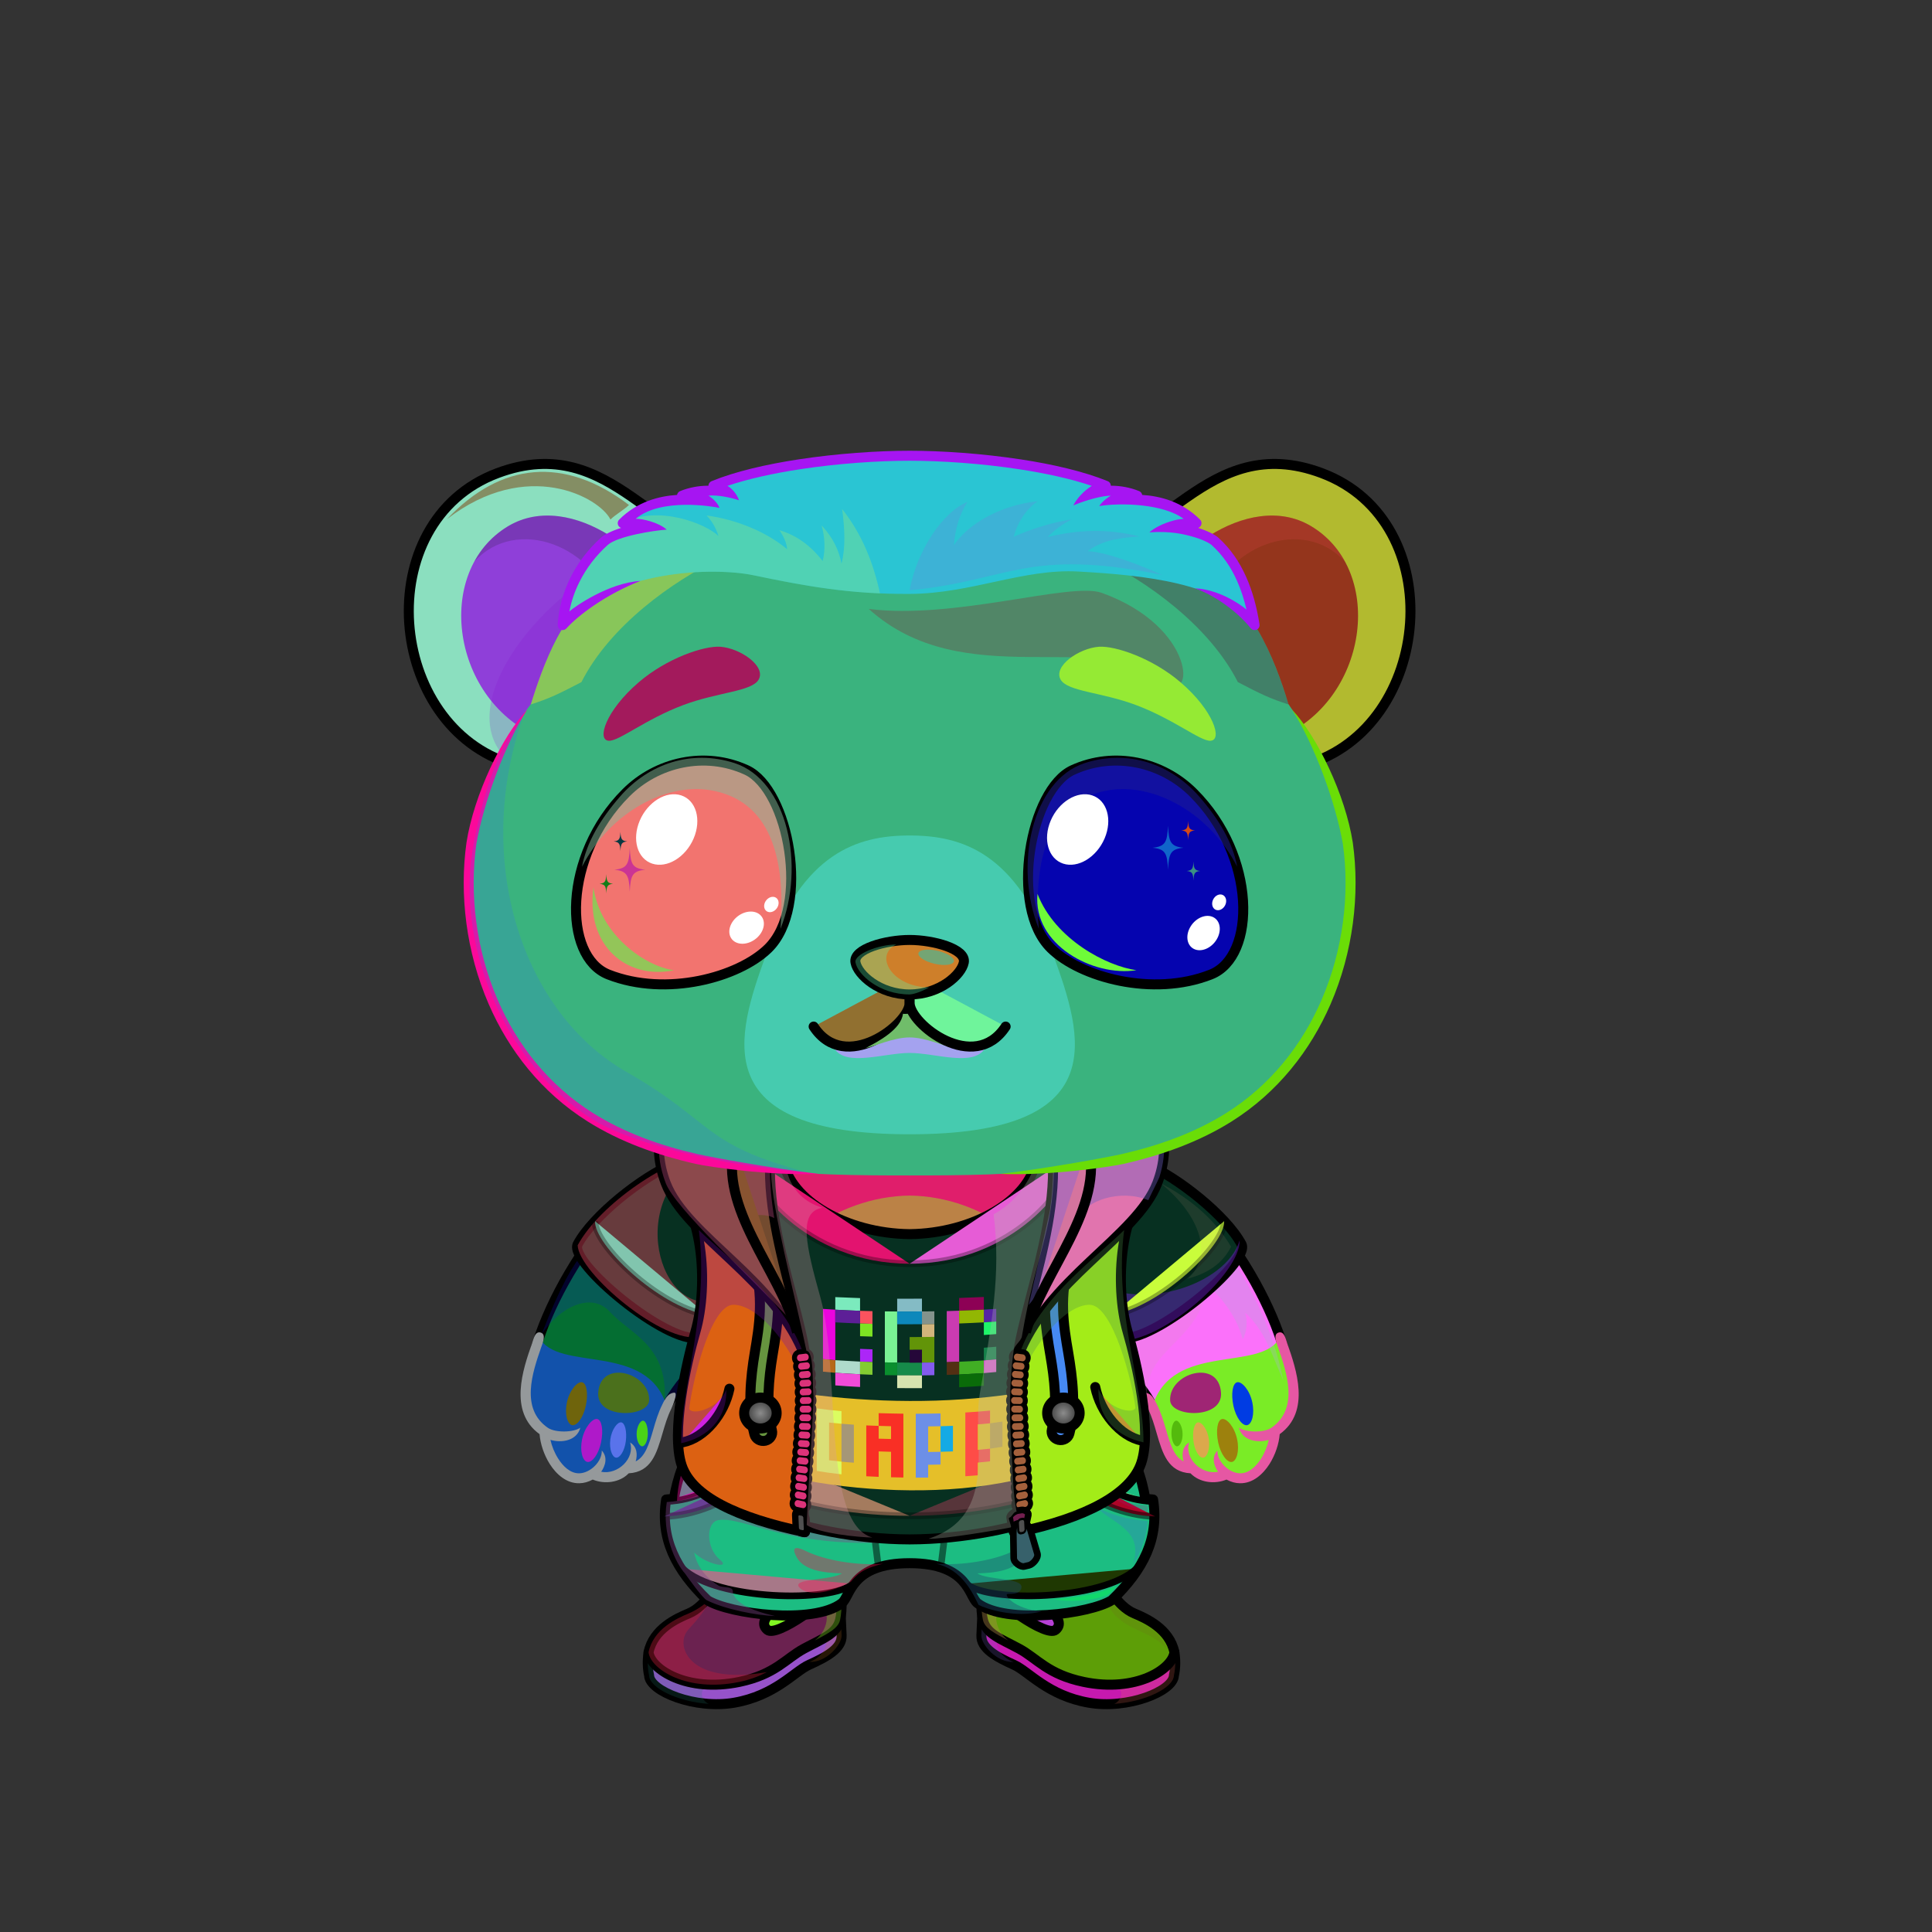 <?xml version="1.0" encoding="UTF-8"?><!DOCTYPE svg PUBLIC "-//W3C//DTD SVG 1.1//EN" "http://www.w3.org/Graphics/SVG/1.1/DTD/svg11.dtd"><!-- Creator: CorelDRAW X7 --><svg xmlns="http://www.w3.org/2000/svg" xmlns:xlink="http://www.w3.org/1999/xlink" xml:space="preserve" width="290mm" height="290mm" version="1.1" style="shape-rendering:geometricPrecision; text-rendering:geometricPrecision; image-rendering:optimizeQuality; fill-rule:evenodd; clip-rule:evenodd" viewBox="0 0 29000 29000">
 <rect x="0" y="0" width="29000" height="29000" fill="#333333" stroke="none"/>
 <defs>
  <style type="text/css">
   <![CDATA[
    .str5 {stroke:black;stroke-width:100;stroke-opacity:0.302}
    .str4 {stroke:black;stroke-width:100;stroke-opacity:0.502}
    .str2 {stroke:black;stroke-width:100;stroke-linecap:round;stroke-linejoin:round;stroke-opacity:0.502}
    .str1 {stroke:black;stroke-width:150}
    .str7 {stroke:black;stroke-width:150}
    .str3 {stroke:black;stroke-width:100;stroke-linecap:round;stroke-linejoin:round}
    .str8 {stroke:black;stroke-width:100;stroke-linecap:round;stroke-linejoin:round}
    .str9 {stroke:black;stroke-width:50;stroke-linecap:round;stroke-linejoin:round}
    .str0 {stroke:black;stroke-width:150;stroke-linecap:round;stroke-linejoin:round}
    .str6 {stroke:black;stroke-width:150;stroke-linecap:round;stroke-linejoin:round}
    .fil1 {fill:none}
    .fil9 {fill:none;fill-rule:nonzero}
    .fil26 {fill:none}
    .fil21 {fill:none}
    .fil25 {fill:black}
    .fil12 {fill:#141414}
    .fil40 {fill:#505050}
    .fil29 {fill:#966888}
    .fil5 {fill:#B58763}
    .fil3 {fill:#F0D6AF}
    .fil58 {fill:white}
    .fil28 {fill:white}
    .fil4 {fill:black;fill-rule:nonzero}
    .fil38 {fill:white;fill-opacity:0.102}
    .fil15 {fill:white;fill-opacity:0.102}
    .fil2 {fill:black;fill-opacity:0.2}
    .fil67 {fill:#FFFFCC;fill-opacity:0.2}
    .fil22 {fill:white;fill-opacity:0.2}
    .fil34 {fill:black;fill-opacity:0.302}
    .fil65 {fill:#CC3300;fill-opacity:0.302}
    .fil6 {fill:white;fill-opacity:0.302}
    .fil63 {fill:black;fill-opacity:0.302}
    .fil14 {fill:black;fill-opacity:0.4}
    .fil33 {fill:black;fill-opacity:0.4}
    .fil64 {fill:#CC3300;fill-opacity:0.502}
    .fil48 {fill:white;fill-opacity:0.502}
    .fil10 {fill:white;fill-opacity:0.502}
    .fil57 {fill:black;fill-opacity:0.502}
    .fil23 {fill:white;fill-opacity:0.502}
    .fil51 {fill:white;fill-opacity:0.502}
    .fil27 {fill:url(#id0)}
    .fil36 {fill:url(#id1)}
    .fil37 {fill:url(#id2)}
    .fil31 {fill:url(#id3)}
    .fil32 {fill:url(#id4)}
    .fil30 {fill:url(#id5)}
    .fil35 {fill:url(#id6)}
    .fil50 {fill:url(#id7)}
    .fil62 {fill:url(#id8)}
    .fil8 {fill:url(#id9)}
    .fil60 {fill:url(#id10)}
    .fil0 {fill:url(#id11)}
    .fil17 {fill:url(#id12)}
    .fil24 {fill:url(#id13)}
    .fil49 {fill:url(#id14)}
    .fil45 {fill:url(#id15)}
    .fil47 {fill:url(#id16)}
    .fil16 {fill:url(#id17)}
    .fil11 {fill:url(#id18)}
    .fil18 {fill:url(#id19)}
    .fil19 {fill:url(#id20)}
    .fil59 {fill:url(#id21)}
    .fil13 {fill:url(#id22)}
    .fil7 {fill:url(#id23)}
    .fil61 {fill:url(#id24)}
    .fil66 {fill:url(#id25)}
    .fil20 {fill:url(#id26)}
    .fil46 {fill:url(#id27)}
    .fil55 {fill:url(#id28)}
    .fil56 {fill:url(#id29)}
    .fil54 {fill:url(#id30)}
    .fil53 {fill:url(#id31)}
    .fil52 {fill:url(#id32)}
    .fil43 {fill:url(#id33)}
    .fil44 {fill:url(#id34)}
    .fil39 {fill:url(#id35);fill-rule:nonzero}
    .fil41 {fill:url(#id36);fill-rule:nonzero}
    .fil42 {fill:url(#id37);fill-rule:nonzero}
   ]]>
  </style>
  <linearGradient id="id0" gradientUnits="userSpaceOnUse" x1="12074" y1="21644.8" x2="15233.1" y2="21644.8">
   <stop offset="0" style="stop-opacity:1; stop-color:#AB820F"/>
   <stop offset="0.271" style="stop-opacity:1; stop-color:#F0B842"/>
   <stop offset="0.639" style="stop-opacity:1; stop-color:#F4BF3F"/>
   <stop offset="1" style="stop-opacity:1; stop-color:#D6A32D"/>
  </linearGradient>
  <linearGradient id="id1" gradientUnits="userSpaceOnUse" x1="15896.9" y1="18738" x2="15896.9" y2="21616.8">
   <stop offset="0" style="stop-opacity:1; stop-color:#282828"/>
   <stop offset="1" style="stop-opacity:1; stop-color:#464646"/>
  </linearGradient>
  <linearGradient id="id2" gradientUnits="userSpaceOnUse" x1="17284.8" y1="16786.5" x2="15460.3" y2="19790">
   <stop offset="0" style="stop-opacity:1; stop-color:#141414"/>
   <stop offset="1" style="stop-opacity:1; stop-color:#323232"/>
  </linearGradient>
  <linearGradient id="id3" gradientUnits="userSpaceOnUse" xlink:href="#id1" x1="11471" y1="18738" x2="11471" y2="21629.5">
  </linearGradient>
  <linearGradient id="id4" gradientUnits="userSpaceOnUse" xlink:href="#id2" x1="10079.1" y1="16786.5" x2="11903.6" y2="19790">
  </linearGradient>
  <linearGradient id="id5" gradientUnits="userSpaceOnUse" xlink:href="#id2" x1="11078.3" y1="22998" x2="11078.3" y2="17222.2">
  </linearGradient>
  <linearGradient id="id6" gradientUnits="userSpaceOnUse" xlink:href="#id2" x1="16285.6" y1="22998" x2="16285.6" y2="17222.2">
  </linearGradient>
  <linearGradient id="id7" gradientUnits="userSpaceOnUse" x1="13654" y1="7273" x2="13654" y2="17644">
   <stop offset="0" style="stop-opacity:1; stop-color:#FFF1DE"/>
   <stop offset="0.749" style="stop-opacity:1; stop-color:#EBCC9F"/>
   <stop offset="1" style="stop-opacity:1; stop-color:#C7A473"/>
  </linearGradient>
  <linearGradient id="id8" gradientUnits="userSpaceOnUse" x1="13654" y1="14109" x2="13654" y2="14927">
   <stop offset="0" style="stop-opacity:1; stop-color:#FFCCCC"/>
   <stop offset="1" style="stop-opacity:1; stop-color:#453F2C"/>
  </linearGradient>
  <linearGradient id="id9" gradientUnits="userSpaceOnUse" x1="13653.8" y1="17442" x2="13653.8" y2="23351">
   <stop offset="0" style="stop-opacity:1; stop-color:#C7A473"/>
   <stop offset="0.059" style="stop-opacity:1; stop-color:#C7A473"/>
   <stop offset="0.529" style="stop-opacity:1; stop-color:#EED2A9"/>
   <stop offset="1" style="stop-opacity:1; stop-color:#EDCC9F"/>
  </linearGradient>
  <linearGradient id="id10" gradientUnits="userSpaceOnUse" x1="15528.4" y1="12994.5" x2="18426.4" y2="12994.5">
   <stop offset="0" style="stop-opacity:1; stop-color:#00FFC8"/>
   <stop offset="0.529" style="stop-opacity:1; stop-color:#00FFC8"/>
   <stop offset="0.502" style="stop-opacity:1; stop-color:#99FFFF"/>
   <stop offset="1" style="stop-opacity:1; stop-color:#00FFC8"/>
  </linearGradient>
  <linearGradient id="id11" gradientUnits="userSpaceOnUse" x1="16980.7" y1="17305.8" x2="17925.5" y2="21098.2">
   <stop offset="0" style="stop-opacity:1; stop-color:#C7A473"/>
   <stop offset="0.839" style="stop-opacity:1; stop-color:#F0D6AF"/>
   <stop offset="1" style="stop-opacity:1; stop-color:#F0D6AF"/>
  </linearGradient>
  <linearGradient id="id12" gradientUnits="userSpaceOnUse" x1="17173.2" y1="23849" x2="15185.7" y2="25141.5">
   <stop offset="0" style="stop-opacity:1; stop-color:#3B3B3B"/>
   <stop offset="1" style="stop-opacity:1; stop-color:#141414"/>
  </linearGradient>
  <linearGradient id="id13" gradientUnits="userSpaceOnUse" x1="15840" y1="17126.1" x2="11467.2" y2="23293.8">
   <stop offset="0" style="stop-opacity:1; stop-color:#44474A"/>
   <stop offset="1" style="stop-opacity:1; stop-color:#151517"/>
  </linearGradient>
  <linearGradient id="id14" gradientUnits="userSpaceOnUse" x1="19860.8" y1="8132.55" x2="17833.1" y2="10687.3">
   <stop offset="0" style="stop-opacity:1; stop-color:#F2E6E6"/>
   <stop offset="1" style="stop-opacity:1; stop-color:#B58383"/>
  </linearGradient>
  <linearGradient id="id15" gradientUnits="userSpaceOnUse" xlink:href="#id7" x1="8609.03" y1="6963.9" x2="8609.03" y2="11474">
  </linearGradient>
  <linearGradient id="id16" gradientUnits="userSpaceOnUse" xlink:href="#id7" x1="18698.3" y1="6963.9" x2="18698.3" y2="11474">
  </linearGradient>
  <linearGradient id="id17" gradientUnits="userSpaceOnUse" x1="17503.4" y1="25145.6" x2="14868.1" y2="24627.6">
   <stop offset="0" style="stop-opacity:1; stop-color:#B3B3B3"/>
   <stop offset="0.29" style="stop-opacity:1; stop-color:white"/>
   <stop offset="0.69" style="stop-opacity:1; stop-color:white"/>
   <stop offset="1" style="stop-opacity:1; stop-color:#C4C4C4"/>
  </linearGradient>
  <linearGradient id="id18" gradientUnits="userSpaceOnUse" x1="9860.47" y1="25145.7" x2="12495.9" y2="24627.6">
   <stop offset="0" style="stop-opacity:1; stop-color:#B3B3B3"/>
   <stop offset="0.529" style="stop-opacity:1; stop-color:#BBBBBB"/>
   <stop offset="0.29" style="stop-opacity:1; stop-color:white"/>
   <stop offset="0.69" style="stop-opacity:1; stop-color:white"/>
   <stop offset="1" style="stop-opacity:1; stop-color:#C4C4C4"/>
  </linearGradient>
  <linearGradient id="id19" gradientUnits="userSpaceOnUse" x1="10473.1" y1="23597.1" x2="16834" y2="22234.1">
   <stop offset="0" style="stop-opacity:1; stop-color:#33303D"/>
   <stop offset="0.51" style="stop-opacity:1; stop-color:#334056"/>
   <stop offset="1" style="stop-opacity:1; stop-color:#335170"/>
  </linearGradient>
  <linearGradient id="id20" gradientUnits="userSpaceOnUse" x1="14557" y1="23934.1" x2="17046" y2="23934.1">
   <stop offset="0" style="stop-opacity:1; stop-color:#586480"/>
   <stop offset="0.49" style="stop-opacity:1; stop-color:#8A92A4"/>
   <stop offset="1" style="stop-opacity:1; stop-color:#BDC1C9"/>
  </linearGradient>
  <linearGradient id="id21" gradientUnits="userSpaceOnUse" x1="17423.8" y1="14733.1" x2="16669" y2="11459.6">
   <stop offset="0" style="stop-opacity:1; stop-color:#00CCFF"/>
   <stop offset="1" style="stop-opacity:1; stop-color:black"/>
  </linearGradient>
  <linearGradient id="id22" gradientUnits="userSpaceOnUse" xlink:href="#id12" x1="12616.9" y1="24519.8" x2="9751.12" y2="24470.8">
  </linearGradient>
  <linearGradient id="id23" gradientUnits="userSpaceOnUse" xlink:href="#id11" x1="10327.1" y1="17305.8" x2="9381.61" y2="21098.1">
  </linearGradient>
  <linearGradient id="id24" gradientUnits="userSpaceOnUse" x1="17010.9" y1="11456.9" x2="16575.8" y2="14232">
   <stop offset="0" style="stop-opacity:1; stop-color:black"/>
   <stop offset="1" style="stop-opacity:1; stop-color:#0099BF"/>
  </linearGradient>
  <linearGradient id="id25" gradientUnits="userSpaceOnUse" x1="13567.7" y1="9572.27" x2="13710.4" y2="6651.73">
   <stop offset="0" style="stop-opacity:1; stop-color:#802000"/>
   <stop offset="1" style="stop-opacity:1; stop-color:#FF7142"/>
  </linearGradient>
  <linearGradient id="id26" gradientUnits="userSpaceOnUse" xlink:href="#id20" x1="10261" y1="23934.1" x2="12751" y2="23934.1">
  </linearGradient>
  <linearGradient id="id27" gradientUnits="userSpaceOnUse" xlink:href="#id14" x1="7446.78" y1="8132.77" x2="9475.22" y2="10687">
  </linearGradient>
  <linearGradient id="id28" gradientUnits="userSpaceOnUse" xlink:href="#id10" x1="8908.09" y1="12994.5" x2="11806.6" y2="12994.5">
  </linearGradient>
  <linearGradient id="id29" gradientUnits="userSpaceOnUse" xlink:href="#id24" x1="10739.7" y1="11456.9" x2="10304.5" y2="14232">
  </linearGradient>
  <linearGradient id="id30" gradientUnits="userSpaceOnUse" xlink:href="#id21" x1="10638.6" y1="14733.1" x2="9883.77" y2="11459.6">
  </linearGradient>
  <linearGradient id="id31" gradientUnits="userSpaceOnUse" x1="17058.3" y1="10889.7" x2="17090.5" y2="9936.47">
   <stop offset="0" style="stop-opacity:1; stop-color:black"/>
   <stop offset="0.588" style="stop-opacity:1; stop-color:#342C1F"/>
   <stop offset="1" style="stop-opacity:1; stop-color:#69583F"/>
  </linearGradient>
  <linearGradient id="id32" gradientUnits="userSpaceOnUse" xlink:href="#id31" x1="10249.7" y1="10889.7" x2="10217.5" y2="9936.47">
  </linearGradient>
  <radialGradient id="id33" gradientUnits="userSpaceOnUse" gradientTransform="matrix(1 -0 -0 1 0 0)" cx="11414.5" cy="21210.3" r="266.77" fx="11414.5" fy="21210.3">
   <stop offset="0" style="stop-opacity:1; stop-color:#8C8C8C"/>
   <stop offset="1" style="stop-opacity:1; stop-color:#282828"/>
  </radialGradient>
  <radialGradient id="id34" gradientUnits="userSpaceOnUse" gradientTransform="matrix(1 -0 -0 1 0 0)" xlink:href="#id33" cx="15961.9" cy="21210.3" r="266.77" fx="15961.9" fy="21210.3">
  </radialGradient>
  <linearGradient id="id35" gradientUnits="userSpaceOnUse" x1="11651.3" y1="21941" x2="12457.1" y2="21015.9">
   <stop offset="0" style="stop-opacity:1; stop-color:#525050"/>
   <stop offset="1" style="stop-opacity:1; stop-color:#ADA6A6"/>
  </linearGradient>
  <linearGradient id="id36" gradientUnits="userSpaceOnUse" xlink:href="#id35" x1="14901.5" y1="21941" x2="15707.3" y2="21015.9">
  </linearGradient>
  <linearGradient id="id37" gradientUnits="userSpaceOnUse" xlink:href="#id35" x1="15513.2" y1="23001.9" x2="15270.8" y2="23364.9">
  </linearGradient>
 </defs>
  <g>
    <animateTransform type="translate" values="0;0 200;0;0 200;0;0 200;0;0 200;0" dur="10" repeatCount="indefinite" additive="sum" attributeName="transform"/>
 <g id="RightHand">
  <path class="fil0" d="M16111 17210c1487,-179 2823,1880 3151,3021 160,558 -1806,1220 -1964,882 -68,-147 -295,-477 -571,-705 -149,-820 -321,-1468 -1092,-3106 169,-47 290,-69 476,-92z" style="fill:#13e584"/>
  <path class="fil1 str0" d="M16111 17205c1487,-179 2823,1880 3151,3021 160,558 -1806,1220 -1964,882 -68,-147 -295,-477 -571,-705 -149,-820 -321,-1468 -1092,-3106 169,-47 290,-69 476,-92z" style="fill:#fb71fa"/>
  <path class="fil2" d="M17217 20971c-131,-206 -302,-406 -490,-563 -50,-606 -203,-1164 -276,-1762 165,148 1817,86 1656,756 -184,767 -921,861 -890,1569z" style="fill:#d69dbf"/>
 </g>
 <g id="RightPaw">
  <path class="fil3" d="M19212 20074c101,319 446,1074 -76,1413 -8,341 -321,891 -722,638 -151,80 -387,68 -509,-83 -446,-4 -409,-537 -607,-929 295,-982 1641,-506 1914,-1039z" style="fill:#7aec26"/>
  <path class="fil4" d="M19190 20003c89,-30 112,105 135,170 130,372 354,1015 -116,1354 -11,143 -66,311 -153,448 -99,155 -252,294 -446,289 -65,-1 -132,-19 -200,-55 -176,73 -404,47 -540,-94 -338,-20 -419,-297 -509,-605 -35,-123 -73,-250 -129,-363 -19,-37 -94,-221 -57,-240 16,-8 67,4 101,36 47,44 78,115 89,136 63,125 102,260 140,389 60,206 115,395 261,468 -29,-101 -22,-219 84,-284 -76,237 182,489 434,440 -65,-93 -101,-219 -10,-319 -6,164 172,338 339,342 137,3 248,-112 316,-220 55,-87 95,-188 116,-282 -169,50 -397,13 -448,-183 104,74 378,78 488,1 414,-287 232,-827 98,-1209 -22,-63 -77,-193 7,-219z" style="fill:#e657a3"/>
  <path class="fil5" d="M18721 21392c-70,15 -168,-109 -207,-290 -38,-180 -13,-339 57,-354 70,-15 188,120 226,300 39,181 -7,329 -76,344z" style="fill:#003ce3"/>
  <path class="fil5" d="M18493 21944c-70,15 -168,-109 -207,-289 -38,-181 -13,-340 57,-355 70,-14 188,120 226,301 39,180 -7,328 -76,343z" style="fill:#9d810d"/>
  <path class="fil5" d="M18061 21880c-58,7 -128,-100 -147,-248 -19,-148 13,-275 70,-282 57,-7 143,110 162,258 19,148 -28,265 -85,272z" style="fill:#dba84c"/>
  <path class="fil5" d="M17668 21710c-41,0 -83,-82 -84,-190 -2,-107 31,-195 72,-195 42,-1 94,90 95,197 2,108 -41,187 -83,188z" style="fill:#54ba0d"/>
  <path class="fil5" d="M18328 20905c28,402 -757,372 -764,113 -13,-411 729,-626 764,-113z" style="fill:#9f2574"/>
  <path class="fil6" d="M18497 18897c381,601 648,1211 766,1828 -174,-393 -279,-762 -575,-1022 45,115 25,304 -35,401 -71,-292 -294,-625 -539,-813 93,-102 290,-292 383,-394z" style="fill:#acacd5"/>
 </g>
 <g id="LeftHand">
  <path class="fil7" d="M11197 17210c-1488,-179 -2824,1880 -3151,3021 -160,558 1806,1220 1963,882 69,-147 296,-477 571,-705 149,-820 322,-1468 1092,-3106 -168,-47 -290,-69 -475,-92z" style="fill:#f7cab9"/>
  <path class="fil1 str0" d="M11197 17205c-1488,-179 -2824,1880 -3151,3021 -160,558 1806,1220 1963,882 69,-147 296,-477 571,-705 149,-820 322,-1468 1092,-3106 -168,-47 -290,-69 -475,-92z" style="fill:#046e32"/>
  <path class="fil2" d="M9961 21200c255,-270 432,-635 619,-792 51,-606 203,-1164 276,-1762 -136,122 -1402,-416 -1849,-15 -70,63 -319,-50 -878,1399 271,-409 744,-646 1025,-340 336,366 943,521 807,1510z" style="fill:#1113dc"/>
 </g>
 <g id="LeftPaw">
  <path class="fil3" d="M8095 20074c-101,319 -445,1074 76,1413 8,341 322,891 722,638 152,80 388,68 510,-83 446,-4 408,-537 606,-929 -294,-982 -1641,-506 -1914,-1039z" style="fill:#1252ab"/>
  <path class="fil4" d="M8118 20003c-89,-30 -112,105 -135,170 -130,372 -355,1015 116,1354 11,143 66,311 153,448 98,155 252,294 446,289 65,-1 131,-19 199,-55 176,73 405,47 540,-94 339,-20 419,-297 509,-605 36,-123 73,-250 130,-363 19,-37 93,-221 56,-240 -15,-8 -66,4 -100,36 -47,44 -79,115 -89,136 -63,125 -103,260 -140,389 -60,206 -116,395 -261,468 29,-101 22,-219 -84,-284 76,237 -182,489 -434,440 64,-93 101,-219 9,-319 6,164 -171,338 -338,342 -138,3 -248,-112 -316,-220 -56,-87 -96,-188 -117,-282 170,50 397,13 449,-183 -104,74 -378,78 -489,1 -414,-287 -231,-827 -98,-1209 22,-63 78,-193 -6,-219z" style="fill:#95999b"/>
  <path class="fil5" d="M8587 21392c70,15 168,-109 206,-290 39,-180 14,-339 -56,-354 -70,-15 -188,120 -227,300 -38,181 7,329 77,344z" style="fill:#6f640c"/>
  <path class="fil5" d="M8815 21944c70,15 168,-109 206,-289 39,-181 14,-340 -56,-355 -70,-14 -188,120 -227,301 -38,180 7,328 77,343z" style="fill:#af19c9"/>
  <path class="fil5" d="M9247 21880c57,7 128,-100 147,-248 18,-148 -13,-275 -70,-282 -58,-7 -144,110 -163,258 -18,148 29,265 86,272z" style="fill:#5973eb"/>
  <path class="fil5" d="M9640 21710c41,0 83,-82 84,-190 1,-107 -31,-195 -73,-195 -41,-1 -94,90 -95,197 -1,108 42,187 84,188z" style="fill:#4ad317"/>
  <path class="fil5" d="M8979 20905c-27,402 757,372 765,113 12,-411 -729,-626 -765,-113z" style="fill:#4b701c"/>
 </g>
 <g id="Body">
  <path class="fil8" d="M13654 23351c1692,-3 2768,-307 3233,-1926 302,-1052 -330,-2764 -1019,-3983 -551,110 -1409,139 -2214,150 -806,-11 -1663,-40 -2215,-150 -688,1219 -1321,2931 -1018,3983 465,1619 1541,1923 3233,1926z" style="fill:#e01e6b"/>
  <path class="fil2" d="M11416 22901c-455,-288 -787,-750 -995,-1476 -211,-735 34,-1792 435,-2779 -591,2230 70,3628 560,4255z" style="fill:#c4f36d"/>
  <path class="fil4" d="M11416 22901c-539,-241 -960,-968 -1067,-1455 -108,-487 -59,-1102 131,-1659 -71,577 -87,1191 13,1618 104,444 495,1184 923,1496z" style="fill:#b19f9b"/>
  <path class="fil9" d="M12621 22856c-1016,-156 -1749,-629 -1932,-1889 -2,-17 -5,-34 -7,-51l0 -4c-2,-16 -4,-32 -5,-48l-1 -7c-1,-15 -3,-31 -4,-46l0 -8c-2,-15 -3,-30 -3,-46l-1 -8c-1,-16 -1,-31 -2,-47l0 -6c-1,-17 -1,-34 -1,-51l0 -5c0,-17 0,-34 0,-50l0 -8c0,-15 0,-31 1,-47l0 -9c1,-15 1,-30 2,-46l0 -11c1,-14 2,-29 3,-44l1 -12c1,-15 2,-29 3,-44l1 -13c1,-15 3,-31 4,-46l2 -14c1,-15 3,-30 5,-44l1 -15c2,-14 4,-27 5,-41l3 -18c2,-13 3,-26 5,-39l3 -18c2,-12 4,-25 6,-38 1,-7 2,-14 4,-22 2,-12 4,-25 6,-37l4 -23c2,-11 4,-23 6,-34 2,-9 4,-18 6,-28 2,-10 4,-21 6,-32 2,-9 4,-18 6,-27 2,-11 4,-21 7,-32l6 -27c2,-11 4,-21 7,-31 3,-13 6,-25 9,-37l5 -21c3,-14 6,-27 9,-40l5 -18c4,-14 7,-28 11,-42l4 -15c4,-15 8,-30 12,-46l3 -8c4,-16 9,-33 14,-49l1 -7m15 -50l9 -28c5,-17 10,-34 15,-52l2 -5c6,-17 11,-34 17,-51l1 -6c6,-18 12,-36 18,-54l0 -1c-142,1971 409,3124 1703,3596" style="fill:#8d1648"/>
  <path class="fil9" d="M12621 22856c-1016,-156 -1749,-629 -1932,-1889 -2,-17 -5,-34 -7,-51l0 -4c-2,-16 -4,-32 -5,-48l-1 -7c-1,-15 -3,-31 -4,-46l0 -8c-2,-15 -3,-30 -3,-46l-1 -8c-1,-16 -1,-31 -2,-47l0 -6c-1,-17 -1,-34 -1,-51l0 -5c0,-17 0,-34 0,-50l0 -8c0,-15 0,-31 1,-47l0 -9c1,-15 1,-30 2,-46l0 -11c1,-14 2,-29 3,-44l1 -12c1,-15 2,-29 3,-44l1 -13c1,-15 3,-31 4,-46l2 -14c1,-15 3,-30 5,-44l1 -15c2,-14 4,-27 5,-41l3 -18c2,-13 3,-26 5,-39l3 -18c2,-12 4,-25 6,-38 1,-7 2,-14 4,-22 2,-12 4,-25 6,-37l4 -23c2,-11 4,-23 6,-34 2,-9 4,-18 6,-28 2,-10 4,-21 6,-32 2,-9 4,-18 6,-27 2,-11 4,-21 7,-32l6 -27c2,-11 4,-21 7,-31 3,-13 6,-25 9,-37l5 -21c3,-14 6,-27 9,-40l5 -18c4,-14 7,-28 11,-42l4 -15c4,-15 8,-30 12,-46l3 -8c4,-16 9,-33 14,-49l1 -7m15 -50l9 -28c5,-17 10,-34 15,-52l2 -5c6,-17 11,-34 17,-51l1 -6c6,-18 12,-36 18,-54l0 -1c-142,1971 409,3124 1703,3596" style="fill:#8c3d0c"/>
  <path class="fil2" d="M15892 22901c455,-288 786,-750 995,-1476 211,-735 -34,-1792 -436,-2779 592,2230 -69,3628 -559,4255z" style="fill:#66df04"/>
  <path class="fil4" d="M15892 22901c539,-241 960,-968 1067,-1455 107,-487 59,-1102 -132,-1659 72,577 87,1191 -12,1618 -104,444 -496,1184 -923,1496z" style="fill:#3a1aa1"/>
  <path class="fil10" d="M13654 17946c1091,13 2253,769 2652,2305 383,1476 -497,2906 -2652,2919 -2155,-13 -3035,-1443 -2652,-2919 398,-1536 1561,-2292 2652,-2305z" style="fill:#95e522"/>
 </g>
    </g>
 <g id="Boots">
  <g id="_2011419199456">
   <path class="fil11 str0" d="M9735 24801c-17,115 -17,234 8,347 5,238 694,513 1279,410 613,-107 900,-467 1119,-567 265,-120 501,-246 492,-443l-16 -355c-961,202 -1921,405 -2882,608z" style="fill:#9652ca"/>
   <path class="fil2" d="M12149 24946c256,13 490,-265 484,-398 -6,-118 -11,-237 -16,-355 -78,16 -156,32 -233,49 0,112 0,225 0,338 63,109 -41,299 -235,366z" style="fill:#c57326"/>
   <path class="fil2" d="M9735 24801c-17,115 -17,234 8,347 4,187 430,397 897,428 -106,-41 -159,-211 -26,-255l26 -711 -905 191z" style="fill:#278071"/>
   <path class="fil12 str1" d="M11653 23881c212,128 568,155 768,125 -27,179 -150,249 -231,308 -197,129 -455,302 -645,346 -38,-43 -133,-292 -170,-334 76,-126 202,-319 278,-445z" style="fill:#80f622"/>
   <path class="fil13 str0" d="M10336 24219c-176,73 -529,232 -601,582 28,255 578,609 1363,445 542,-114 695,-351 970,-499 281,-152 489,-218 542,-432 37,-151 28,-395 -17,-544 -169,262 -937,807 -1073,695 -225,-185 388,-476 271,-587 -95,-90 -758,-230 -931,-155 -129,56 -254,382 -524,495z" style="fill:#6b2250"/>
   <path class="fil14" d="M12230 24624c208,-109 354,-185 380,-309 33,-152 28,-395 -17,-544 -62,96 -202,228 -363,353 257,-37 223,337 0,500z" style="fill:#77c722"/>
   <path class="fil14" d="M10336 24219c-176,73 -529,232 -601,582 28,255 578,609 1363,445 168,-36 302,-88 413,-147 -1195,206 -1385,-414 -1180,-637 141,-154 299,-344 309,-445 -68,76 -204,160 -304,202z" style="fill:#c21c37"/>
   <path class="fil15" d="M11281 23805c133,20 318,59 431,121 -85,115 -214,167 -306,362 23,-174 101,-242 125,-315 25,-79 -149,-127 -250,-168z" style="fill:#194d1a"/>
   <path class="fil16 str0" d="M17628 24801c18,115 18,234 -7,347 -6,238 -695,513 -1280,410 -612,-107 -899,-467 -1118,-567 -265,-120 -501,-246 -492,-443l16 -355c961,202 1921,405 2881,608z" style="fill:#c619af"/>
   <path class="fil2" d="M15215 24946c-256,13 -490,-265 -484,-398 5,-118 11,-237 16,-355 78,16 156,32 233,49 0,112 0,225 0,338 -64,109 41,299 235,366z" style="fill:#806dd4"/>
   <path class="fil2" d="M17628 24801c18,115 18,234 -7,347 -5,187 -431,397 -897,428 106,-41 159,-211 26,-255l-26 -711 904 191z" style="fill:#f46e5e"/>
   <path class="fil12 str1" d="M15711 23881c-212,128 -569,155 -768,125 27,179 150,249 231,308 197,129 455,302 645,346 38,-43 132,-292 170,-334 -76,-126 -202,-319 -278,-445z" style="fill:#b740d6"/>
   <path class="fil17 str0" d="M17028 24219c175,73 529,232 600,582 -27,255 -577,609 -1362,445 -543,-114 -695,-351 -970,-499 -281,-152 -490,-218 -542,-432 -37,-151 -28,-395 17,-544 169,262 936,807 1073,695 225,-185 -388,-476 -271,-587 94,-90 758,-230 931,-155 129,56 254,382 524,495z" style="fill:#5d9e07"/>
   <path class="fil14" d="M15134 24624c-209,-109 -354,-185 -380,-309 -33,-152 -28,-395 17,-544 61,96 202,228 363,353 -257,-37 -224,337 0,500z" style="fill:#ad8747"/>
   <path class="fil15" d="M15858 23860c117,-39 533,-112 608,-65 92,57 171,263 393,416 299,207 494,162 668,558 -217,-272 -510,-262 -766,-500 -204,-190 -198,-512 -903,-409z" style="fill:#784135"/>
  </g>
 </g>
 <g id="Trousers">
   <animateTransform type="translate" values="0;0 50;0;0 50;0;0 50;0;0 50;0" dur="10" repeatCount="indefinite" additive="sum" attributeName="transform"/>
  <path class="fil18" d="M13654 23464c-890,0 -885,499 -1019,601 -431,327 -1692,159 -2016,-45 -479,-462 -712,-928 -620,-1512 31,-5 85,-4 116,-10 52,-295 157,-663 398,-916 978,0 2163,343 3141,343 978,0 2163,-343 3141,-343 240,253 346,621 397,916 31,6 85,5 116,10 92,584 -140,1050 -620,1512 -324,204 -1584,372 -2015,45 -134,-102 -130,-601 -1019,-601z" style="fill:#114042"/>
  <path class="fil19" d="M14658 24014c107,104 425,253 866,237 441,-17 979,-128 1156,-249 92,-108 274,-278 366,-386 -844,419 -2000,404 -2489,216 34,61 68,121 101,182z" style="fill:#114807"/>
  <path class="fil20" d="M12649 24014c-107,104 -425,253 -866,237 -440,-17 -978,-128 -1156,-249 -92,-108 -273,-278 -366,-386 844,419 2001,404 2490,216 -34,61 -68,121 -102,182z" style="fill:#61c8b3"/>
  <path class="fil1 str0" d="M13654 23464c-890,0 -885,499 -1019,601 -431,327 -1692,159 -2016,-45 -479,-462 -712,-928 -620,-1512 31,-5 85,-4 116,-10 52,-295 157,-663 398,-916 978,0 2163,343 3141,343 978,0 2163,-343 3141,-343 240,253 346,621 397,916 31,6 85,5 116,10 92,584 -140,1050 -620,1512 -324,204 -1584,372 -2015,45 -134,-102 -130,-601 -1019,-601z" style="fill:#1cbd82"/>
  <path class="fil21 str2" d="M11139 22219c15,20 31,39 50,57 -268,270 -779,478 -1220,486" style="fill:#5a3a9c"/>
  <path class="fil1 str3" d="M10022 22535c367,-8 785,-206 1022,-435 16,16 31,33 45,51" style="fill:#b528b7"/>
  <line class="fil21 str4" x1="13070" y1="22595" x2="13184" y2="23516"/>
  <path class="fil1 str3" d="M10249 23545c508,481 2242,513 2551,228" style="fill:#a77888"/>
  <path class="fil14" d="M13254 23473c-376,29 -863,-47 -1159,-192 -201,-99 -200,-18 -133,100 110,195 420,230 676,236 -168,111 -766,72 -639,212 92,100 349,137 770,-84 89,-99 163,-199 485,-272z" style="fill:#ed1350"/>
  <path class="fil14" d="M10706 22327c502,386 1824,753 2663,823 -1537,87 -2229,-397 -2588,-332 -187,35 -185,418 24,592 180,149 -207,72 -385,-106 28,148 126,349 366,497 55,34 209,9 212,76 10,173 270,298 635,380 -277,-7 -757,-103 -1024,-237 -65,-33 -282,-337 -325,-399 -143,-157 -354,-598 -275,-1075 237,-14 469,-79 697,-219z" style="fill:#7f468b"/>
  <path class="fil14" d="M10162 22529c151,-7 448,-99 553,-182 -154,-140 -277,-321 -350,-539 -127,197 -192,471 -203,721z" style="fill:#ff12ab"/>
  <line class="fil21 str4" x1="14237" y1="22595" x2="14123" y2="23516"/>
  <path class="fil1 str3" d="M17059 23545c-508,481 -2243,513 -2551,228" style="fill:#1f3802"/>
  <path class="fil21 str2" d="M16198 22178c-24,34 -48,68 -79,98 267,270 779,478 1220,486" style="fill:#af0428"/>
  <path class="fil1 str3" d="M17285 22535c-366,-8 -784,-206 -1021,-435 -20,19 -37,40 -53,61" style="fill:#60e789"/>
  <path class="fil14" d="M14054 23473c375,29 862,-47 1158,-192 201,-99 201,-18 134,100 -110,195 -421,230 -676,236 168,111 724,56 658,233 -23,62 -90,76 -203,76 -65,0 91,231 515,260 -387,109 -837,-36 -952,-96 -136,-294 -313,-544 -634,-617z" style="fill:#1f4d6f"/>
  <path class="fil22" d="M16411 22588c214,145 556,229 814,242 -12,213 -91,469 -216,644 157,-515 -290,-588 -598,-886z" style="fill:#4b54f0"/>
  <path class="fil22" d="M16644 22441c180,88 381,149 578,159 6,27 6,61 5,88 -211,-32 -413,-122 -583,-247z" style="fill:#a11b86"/>
  <path class="fil23" d="M15808 24007c290,-19 662,-68 952,-202 -48,54 -74,86 -137,137 -239,91 -569,107 -815,65z" style="fill:#06f356"/>
 </g>
  <g>
    <animateTransform type="translate" values="0;0 200;0;0 200;0;0 200;0;0 200;0" dur="10" repeatCount="indefinite" additive="sum" attributeName="transform"/>
 <g id="Shirt">
  <path class="fil24 str0" d="M13654 18525c-954,-11 -1797,-508 -1899,-1108 -266,-170 -1245,-116 -1640,49 -479,199 -1215,784 -1444,1211 -138,276 1344,1500 1811,1402 -126,359 -196,1287 -286,1667 222,705 1852,1356 3458,1361 1606,-5 3262,-656 3484,-1361 -90,-380 -187,-1308 -312,-1667 467,98 1949,-1126 1810,-1402 -228,-427 -964,-1012 -1443,-1211 -396,-165 -1375,-219 -1640,-49 -102,600 -946,1097 -1899,1108z" style="fill:#073021"/>
  <path class="fil25" d="M10412 20068c107,-240 249,-489 409,-634 -87,172 -189,445 -275,684l-134 -50z" style="fill:#fd7c7e"/>
  <path class="fil14" d="M10634 17313c-1300,629 -728,2513 150,2188 -107,172 -225,368 -286,563 -527,125 -1813,-955 -1827,-1372 337,-624 1377,-1322 1963,-1379z" style="fill:#f84d67"/>
  <path class="fil14" d="M16238 19139c818,630 2176,141 2370,-522 9,493 -1103,1476 -1755,1508 -144,-352 -407,-776 -615,-986z" style="fill:#7d20e7"/>
  <path class="fil25" d="M16904 20092c-107,-240 -249,-489 -409,-634 87,172 189,445 275,684l134 -50z" style="fill:#3394a9"/>
  <path class="fil26 str5" d="M16693 19737c738,-125 1701,-1060 1682,-1407" style="fill:#c9fd3b"/>
  <path class="fil15" d="M17825 19194c294,-76 524,-223 654,-481 -240,-402 -599,-714 -1058,-952 607,492 796,1099 404,1433z" style="fill:#eca78f"/>
  <path class="fil26 str5" d="M13654 18969c1567,0 2467,-1208 2449,-1632" style="fill:#e65cd6"/>
  <path class="fil26 str5" d="M13654 22753c1567,0 3105,-523 3411,-1405" style="fill:#57353a"/>
  <path class="fil15" d="M15638 22451c493,-7 1208,-340 1345,-721 -210,-919 -198,-2187 -1209,-2956 803,737 948,3059 -136,3677z" style="fill:#d60bfa"/>
  <path class="fil26 str5" d="M10614 19737c-738,-125 -1700,-1060 -1682,-1407" style="fill:#81c5ae"/>
  <path class="fil26 str5" d="M13654 18969c-1567,0 -2467,-1208 -2449,-1632" style="fill:#e3136f"/>
  <path class="fil26 str5" d="M13654 22753c-1567,0 -3105,-523 -3411,-1405" style="fill:#a47b5e"/>
 </g>
 <g id="Hoody">
  <rect class="fil1" width="29000" height="29000"/>
  <path class="fil27" d="M12074 20919c526,71 1053,108 1579,110 527,2 1054,-32 1580,-110 0,217 0,434 0,650 0,217 0,434 0,650 -526,114 -1053,156 -1580,151 -526,-4 -1053,-54 -1579,-151 0,-216 0,-433 0,-650 0,-216 0,-433 0,-650z" style="fill:#e5bf29"/>
  <path class="fil28" d="M12817 21956c-62,-4 -124,-10 -186,-16 0,-189 0,-379 0,-569 62,5 124,10 186,14 0,191 0,381 0,571z" style="fill:#a59777"/>
  <path class="fil28" d="M12631 22130c-124,-13 -247,-30 -371,-51 0,-157 0,-313 0,-469 0,-156 0,-313 0,-470 124,17 247,31 371,42 0,63 0,126 0,189 -62,-5 -124,-11 -186,-18 0,189 0,378 0,566 62,8 124,15 186,21 0,64 0,127 0,190z" style="fill:#dbfd60"/>
  <path class="fil28" d="M13375 21792c-62,-2 -124,-4 -186,-6 0,128 0,255 0,382 -62,-3 -124,-6 -186,-9 0,-127 0,-254 0,-382 0,-127 0,-254 0,-381 62,2 124,5 186,7 0,-63 0,-127 0,-191 124,4 248,6 371,8 0,160 0,320 0,479 0,160 0,320 0,479 -62,-1 -123,-2 -185,-4 0,-127 0,-255 0,-382zm-186 -389c0,64 0,128 0,192 62,2 124,3 186,5 0,-64 0,-128 0,-192 -62,-1 -124,-3 -186,-5z" style="fill:#f92f25"/>
  <path class="fil28" d="M14118 21792c62,-2 124,-4 186,-6 0,-128 0,-256 0,-384 -62,2 -124,4 -186,6 0,128 0,256 0,384z" style="fill:#14aae5"/>
  <path class="fil28" d="M14861 21745c62,-9 124,-18 186,-29 0,-126 0,-252 0,-378 -62,10 -124,18 -186,26 0,127 0,254 0,381z" style="fill:#c0a14a"/>
  <path class="fil28" d="M13746 22180c62,0 124,-1 186,-1 0,-64 0,-128 0,-192 62,-1 124,-2 186,-4 0,-64 0,-127 0,-191 -62,1 -124,3 -186,3 0,-127 0,-256 0,-384 62,0 124,-2 186,-3 0,-64 0,-128 0,-192 -124,3 -248,4 -372,5 0,160 0,320 0,480 0,159 0,319 0,479z" style="fill:#6c8fe7"/>
  <path class="fil28" d="M14490 22159c62,-4 124,-9 186,-14 0,-64 0,-127 0,-191 61,-6 123,-13 185,-19 0,-63 0,-127 0,-190 -62,6 -124,13 -185,18 0,-127 0,-254 0,-382 61,-5 123,-11 185,-17 0,-63 0,-127 0,-190 -124,11 -247,21 -371,28 0,160 0,319 0,479 0,159 0,319 0,478z" style="fill:#fe4c47"/>
  <path class="fil28" d="M12910 19676c62,2 124,3 186,5 0,64 0,127 0,191 -62,-2 -124,-3 -186,-6 0,-63 0,-126 0,-190z" style="fill:#fa535e"/>
  <path class="fil28" d="M13839 19685c62,0 124,-1 186,-2 0,64 0,128 0,192 -62,1 -124,2 -186,2 0,-63 0,-127 0,-192z" style="fill:#84938c"/>
  <path class="fil28" d="M14768 19658c62,-4 124,-8 186,-12 0,63 0,126 0,190 -62,5 -124,9 -186,13 0,-64 0,-127 0,-191z" style="fill:#5524a5"/>
  <path class="fil28" d="M12910 19485c0,64 0,127 0,191 -124,-4 -248,-10 -372,-17 0,-63 0,-126 0,-189 124,6 248,11 372,15z" style="fill:#7beabd"/>
  <path class="fil28" d="M13839 19493c0,65 0,129 0,192 -124,1 -248,2 -372,1 0,-64 0,-128 0,-192 124,1 248,0 372,-1z" style="fill:#84bbc5"/>
  <path class="fil28" d="M14768 19468c0,63 0,127 0,190 -124,7 -248,12 -371,16 0,-64 0,-127 0,-191 123,-5 247,-10 371,-15z" style="fill:#8d0155"/>
  <path class="fil28" d="M12353 20400c62,6 123,12 185,17 0,-126 0,-253 0,-379 0,-126 0,-252 0,-379 -62,-4 -123,-7 -185,-12 0,125 0,251 0,377 0,125 0,251 0,376z" style="fill:#eb04de"/>
  <path class="fil28" d="M13282 20450c62,0 124,2 185,2 0,-127 0,-255 0,-383 0,-127 0,-255 0,-383 -61,-1 -123,-1 -185,-2 0,128 0,255 0,383 0,127 0,255 0,383z" style="fill:#7af294"/>
  <path class="fil28" d="M14211 20447c62,-2 124,-4 186,-7 0,-127 0,-255 0,-382 0,-128 0,-256 0,-384 -62,3 -124,4 -186,6 0,128 0,256 0,383 0,128 0,256 0,384z" style="fill:#ca3bb1"/>
  <path class="fil28" d="M12538 20606c124,9 248,16 372,22 0,-63 0,-126 0,-190 -124,-6 -248,-13 -372,-21 0,63 0,126 0,189z" style="fill:#afdbcc"/>
  <path class="fil28" d="M13467 20644c124,1 248,1 372,1 0,-64 0,-128 0,-192 -124,1 -248,0 -372,-1 0,64 0,128 0,192z" style="fill:#168a4a"/>
  <path class="fil28" d="M14397 20632c123,-6 247,-13 371,-21 0,-64 0,-127 0,-191 -124,9 -248,15 -371,20 0,64 0,128 0,192z" style="fill:#41ae24"/>
  <path class="fil28" d="M13096 20445c-62,-2 -124,-4 -186,-7 0,-63 0,-127 0,-191 62,3 124,5 186,7 0,64 0,127 0,191z" style="fill:#ac26f7"/>
  <path class="fil28" d="M14025 20451c-62,1 -124,2 -186,2 0,-64 0,-128 0,-192 -62,0 -124,1 -185,1 0,-64 0,-128 0,-192 123,-1 247,-1 371,-3 0,128 0,256 0,384z" style="fill:#629408"/>
  <path class="fil28" d="M14954 20404c-62,6 -124,12 -186,16 0,-63 0,-126 0,-190 62,-5 124,-9 186,-15 0,63 0,126 0,189z" style="fill:#15814a"/>
  <path class="fil29" d="M12910 19866c0,-63 0,-126 0,-190 -124,-4 -248,-10 -372,-17 0,63 0,127 0,190 124,7 248,13 372,17z" style="fill:#5d1f97"/>
  <path class="fil29" d="M12910 20057c62,2 124,4 186,6 0,-64 0,-127 0,-191 -62,-2 -124,-3 -186,-6 0,64 0,127 0,191z" style="fill:#7ee323"/>
  <path class="fil29" d="M12538 20606c124,9 248,16 372,22 0,64 0,128 0,191 -124,-6 -248,-14 -372,-24 0,-63 0,-126 0,-189z" style="fill:#f24bd8"/>
  <path class="fil29" d="M13096 20445c-62,-2 -124,-4 -186,-7 0,64 0,127 0,190 62,3 124,5 186,8 0,-64 0,-128 0,-191z" style="fill:#83cc32"/>
  <path class="fil29" d="M12538 20417c-62,-5 -123,-11 -185,-17 0,63 0,126 0,189 62,6 123,11 185,17 0,-63 0,-126 0,-189z" style="fill:#b66919"/>
  <path class="fil29" d="M14768 19849c0,-64 0,-127 0,-191 -124,7 -248,12 -371,16 0,64 0,128 0,192 123,-5 247,-10 371,-17z" style="fill:#92b703"/>
  <path class="fil29" d="M14768 20039c62,-4 124,-9 186,-14 0,-63 0,-126 0,-189 -62,5 -124,9 -186,13 0,63 0,127 0,190z" style="fill:#1ff469"/>
  <path class="fil29" d="M14397 20632c123,-6 247,-13 371,-21 0,64 0,127 0,190 -124,10 -248,17 -371,22 0,-63 0,-127 0,-191z" style="fill:#0a6b09"/>
  <path class="fil29" d="M14954 20404c-62,6 -124,12 -186,16 0,64 0,127 0,191 62,-5 124,-11 186,-17 0,-63 0,-127 0,-190z" style="fill:#dd63cd"/>
  <path class="fil29" d="M14397 20440c-62,3 -124,5 -186,7 0,64 0,127 0,191 62,-1 124,-4 186,-6 0,-64 0,-128 0,-192z" style="fill:#532f13"/>
  <path class="fil29" d="M13839 19877c0,-63 0,-127 0,-192 -124,1 -248,2 -372,1 0,64 0,128 0,192 124,0 248,0 372,-1z" style="fill:#0d88bb"/>
  <path class="fil29" d="M13839 20069c62,0 124,-1 186,-2 0,-64 0,-128 0,-192 -62,1 -124,2 -186,2 0,65 0,128 0,192z" style="fill:#d2b57c"/>
  <path class="fil29" d="M13467 20644c124,1 248,1 372,1 0,64 0,128 0,192 -124,0 -248,0 -372,-1 0,-64 0,-128 0,-192z" style="fill:#d6e3af"/>
  <path class="fil29" d="M14025 20451c-62,1 -124,2 -186,2 0,64 0,128 0,192 62,-1 124,-2 186,-3 0,-63 0,-127 0,-191z" style="fill:#845bee"/>
  <path class="fil29" d="M13467 20452c-61,0 -123,-2 -185,-2 0,63 0,127 0,191 62,1 124,2 185,3 0,-64 0,-128 0,-192z" style="fill:#0a8e2e"/>
  <path class="fil29" d="M13654 20454c61,0 123,-1 185,-1 0,-64 0,-128 0,-192 -62,0 -124,1 -185,1 0,64 0,128 0,192z" style="fill:#250739"/>
  <g id="_1487714292464">
   <path class="fil30 str6" d="M12082 22998c-1018,-214 -1692,-534 -1849,-1001 -166,-496 70,-1540 205,-2006 205,-709 113,-1922 -412,-2256 358,-291 905,-476 1526,-513 -449,818 119,1498 471,2841 251,957 -31,1940 59,2935z" style="fill:#dc6112"/>
   <path class="fil31 str6" d="M11306 18902c-21,-68 21,-140 93,-159 72,-20 147,20 168,89 183,609 103,1077 29,1514 -57,341 -99,776 -9,1124 18,69 -26,139 -99,156 -73,17 -146,-26 -164,-95 -103,-397 -57,-857 5,-1225 69,-410 144,-848 -23,-1404z" style="fill:#66943f"/>
   <path class="fil32 str6" d="M12093 20389c-421,-1175 -1792,-1821 -2101,-2632 -225,-590 -47,-1119 221,-1357 818,432 895,-530 1713,-99 -865,1129 46,3079 167,4088z" style="fill:#734b2f"/>
   <path class="fil33" d="M9992 17757c-167,-437 -113,-840 36,-1116 549,43 1099,87 1648,130 -158,457 -139,987 -54,1514 -106,-62 -282,-59 -452,-14 141,360 475,869 717,1564 -674,-723 -1749,-1696 -1895,-2078z" style="fill:#b34879"/>
   <path class="fil1 str6" d="M10246 21650c334,-65 625,-428 703,-805" style="fill:#f82bf9"/>
   <path class="fil34" d="M12156 20988c-202,-722 -764,-1410 -1150,-1403 -349,7 -618,1187 -661,1564 66,111 466,-32 556,-290 17,445 -293,724 -676,804 -6,-856 424,-1971 265,-3199 551,541 1726,1327 1666,2524z" style="fill:#750fab"/>
   <path class="fil35 str6" d="M15281 22998c1018,-214 1693,-572 1850,-1039 165,-496 -70,-1502 -205,-1968 -205,-709 -113,-1922 412,-2256 -359,-291 -906,-476 -1526,-513 449,818 -119,1498 -471,2841 -251,957 30,1940 -60,2935z" style="fill:#a3ec18"/>
   <path class="fil36 str6" d="M16058 18902c21,-68 -21,-140 -93,-159 -72,-20 -147,20 -168,89 -183,609 -104,1077 -30,1514 58,341 113,764 22,1111 -18,69 27,139 99,156 73,17 147,-25 164,-94 104,-398 45,-845 -17,-1213 -70,-410 -144,-848 23,-1404z" style="fill:#4689f3"/>
   <path class="fil37" d="M15271 20389c421,-1175 1791,-1821 2101,-2632 225,-590 47,-1119 -221,-1357 -818,432 -896,-530 -1713,-99 865,1129 -46,3079 -167,4088z" style="fill:#f2eaec"/>
   <path class="fil38" d="M15621 19642c501,-616 1276,-1126 1599,-1635 -139,-55 -294,-62 -420,-56 -79,280 -830,988 -1179,1691z" style="fill:#234b7f"/>
   <path class="fil1 str6" d="M15271 20389c421,-1175 1791,-1821 2101,-2632 225,-590 47,-1119 -221,-1357 -818,432 -896,-530 -1713,-99 865,1129 -46,3079 -167,4088z" style="fill:#e174ae"/>
   <path class="fil33" d="M17237 18015c11,-30 156,-316 166,-345 128,-403 71,-771 -67,-1029 -549,43 -1099,87 -1648,130 147,427 141,917 70,1410 -5,35 -310,1373 -316,1407 262,-313 626,-920 760,-1315 92,-246 607,-431 1035,-258z" style="fill:#6c5fc1"/>
   <path class="fil1 str6" d="M17143 21625c-333,-65 -625,-428 -703,-805" style="fill:#f59829"/>
   <path class="fil34" d="M15208 20988c202,-722 764,-1410 1150,-1403 349,7 643,1174 686,1551 -66,112 -466,-32 -555,-290 -18,445 292,724 675,804 7,-856 -450,-1958 -290,-3186 -551,541 -1726,1327 -1666,2524z" style="fill:#4b8f4b"/>
   <path class="fil9 str7" d="M11968 22490c-25,-5 -41,-31 -37,-59 4,-28 28,-47 53,-43l84 17c25,5 42,31 37,59 -4,28 -27,47 -52,43l-85 -17zm-4 129c-24,-5 -41,-32 -36,-60 4,-28 28,-47 53,-41l84 18c25,5 41,32 37,60 -5,28 -29,46 -53,41l-85 -18zm10 -258c-25,-4 -42,-30 -38,-58 4,-29 27,-48 52,-44l85 15c25,4 42,31 38,59 -4,28 -27,48 -52,43l-85 -15zm8 -128c-25,-4 -42,-30 -39,-58 3,-28 26,-48 51,-44l85 13c25,4 42,29 39,58 -3,28 -26,48 -51,44l-85 -13zm9 -129c-25,-3 -43,-29 -40,-57 3,-28 25,-48 50,-45l85 11c25,4 43,29 40,57 -3,29 -26,49 -51,46l-84 -12zm9 -128c-25,-3 -43,-28 -41,-56 3,-29 25,-49 50,-47l85 10c25,3 43,28 41,56 -3,28 -25,49 -50,46l-85 -9zm10 -129c-25,-2 -44,-27 -42,-55 2,-28 24,-50 49,-47l85 7c25,3 44,28 42,56 -2,28 -24,50 -49,47l-85 -8zm10 -128c-25,-2 -44,-26 -43,-55 2,-28 23,-50 49,-48l84 6c25,2 45,26 43,55 -2,28 -23,50 -48,48l-85 -6zm9 -129c-25,-1 -45,-25 -43,-53 1,-29 22,-51 47,-50l85 5c25,1 44,25 43,54 -1,28 -22,50 -47,49l-85 -5zm8 -128c-25,-1 -45,-25 -44,-53 1,-29 22,-51 47,-50l85 3c25,0 45,24 44,52 -1,29 -22,51 -47,50l-85 -2zm7 -129c-25,0 -45,-24 -45,-52 0,-28 21,-51 46,-51l85 1c25,0 45,23 45,52 0,28 -21,51 -46,51l-85 -1zm5 -129c-25,0 -46,-23 -46,-51 0,-29 20,-52 46,-52l85 -1c25,0 45,23 45,52 0,28 -20,51 -45,51l-85 1zm3 -129c-25,1 -46,-22 -47,-50 0,-28 19,-52 45,-53l85 -2c25,-1 46,22 46,50 1,28 -19,52 -44,53l-85 2zm0 -129c-25,1 -47,-21 -48,-49 -1,-28 19,-52 44,-54l85 -4c25,-1 46,21 47,49 2,29 -18,53 -43,54l-85 4zm-4 -129c-25,2 -46,-20 -48,-48 -1,-28 18,-53 43,-55l85 -5c25,-2 47,20 48,48 2,28 -17,53 -42,54l-86 6zm-7 -128c-25,2 -47,-19 -49,-48 -2,-28 17,-53 42,-55l86 -8c25,-2 47,19 49,48 2,28 -17,53 -42,55l-86 8zm-11 -129c-25,3 -47,-18 -50,-46 -2,-28 16,-53 41,-56l86 -9c25,-3 47,18 49,46 3,28 -16,53 -41,56l-85 9zm-16 -127c-26,3 -48,-17 -51,-46 -3,-28 15,-53 40,-57l86 -11c25,-3 47,17 50,46 3,28 -15,54 -40,57l-85 11z" style="fill:#8f2c6d"/>
   <path class="fil39" d="M11968 22490c-25,-5 -41,-31 -37,-59 4,-28 28,-47 53,-43l84 17c25,5 42,31 37,59 -4,28 -27,47 -52,43l-85 -17zm-4 129c-24,-5 -41,-32 -36,-60 5,-28 28,-47 53,-41l84 18c25,5 41,32 37,60 -5,28 -29,46 -53,41l-85 -18zm10 -258c-25,-4 -42,-30 -38,-58 4,-29 27,-48 52,-44l85 15c25,4 42,31 38,59 -4,28 -27,48 -52,43l-85 -15zm8 -128c-25,-4 -42,-30 -39,-58 3,-28 26,-48 51,-44l85 13c25,4 42,29 39,58 -3,28 -26,48 -51,44l-85 -13zm9 -129c-25,-3 -43,-29 -40,-57 3,-28 25,-48 51,-45l84 11c25,4 43,29 40,57 -3,29 -26,49 -51,46l-84 -12zm9 -128c-25,-3 -43,-28 -41,-56 3,-29 25,-49 50,-47l85 10c25,3 43,28 41,56 -3,28 -25,49 -50,46l-85 -9zm10 -129c-25,-2 -44,-27 -42,-55 2,-28 24,-50 49,-47l85 7c25,3 44,28 42,56 -2,28 -24,50 -49,47l-85 -8zm10 -128c-25,-2 -44,-26 -43,-55 2,-28 23,-50 49,-48l84 6c25,2 45,26 43,55 -2,28 -23,50 -48,48l-85 -6zm9 -129c-25,-1 -45,-25 -43,-53 1,-29 22,-51 47,-50l85 5c25,1 45,25 43,54 -1,28 -22,50 -47,49l-85 -5zm8 -128c-25,-1 -45,-25 -44,-53 1,-29 22,-51 47,-50l85 3c25,0 45,24 44,52 -1,29 -22,51 -47,50l-85 -2zm7 -129c-25,0 -45,-24 -45,-52 0,-28 21,-51 46,-51l85 1c25,0 45,23 45,52 0,28 -21,51 -46,51l-85 -1zm5 -129c-25,0 -46,-23 -46,-51 0,-29 20,-52 46,-52l85 -1c25,0 45,23 45,52 0,28 -20,51 -45,51l-85 1zm3 -129c-25,1 -46,-22 -47,-50 0,-28 20,-52 45,-53l85 -2c25,-1 46,22 46,50 1,28 -19,52 -44,53l-85 2zm0 -129c-25,1 -47,-21 -48,-49 -1,-28 19,-52 44,-54l85 -4c25,-1 46,21 48,49 1,29 -19,53 -44,54l-85 4zm-4 -129c-25,2 -46,-20 -48,-48 -1,-28 18,-53 43,-55l85 -5c25,-2 47,20 48,48 2,28 -17,53 -42,54l-86 6zm-7 -128c-25,2 -47,-19 -49,-48 -2,-28 17,-53 42,-55l86 -8c25,-2 47,19 49,48 2,28 -17,53 -42,55l-86 8zm-11 -129c-25,3 -47,-18 -50,-46 -2,-28 16,-53 41,-56l86 -9c25,-3 47,18 49,46 3,28 -16,53 -41,56l-85 9zm-16 -127c-25,3 -48,-17 -51,-46 -3,-28 15,-53 40,-57l86 -11c25,-3 47,17 50,46 3,28 -15,54 -40,57l-85 11z" style="fill:#dc337a"/>
   <rect class="fil40 str8" transform="matrix(0.965 0.198 0.045 1.033 11933.3 22680.5)" width="176" height="308" rx="69" ry="69"/>
   <path class="fil9 str7" d="M15390 22490c25,-5 42,-31 38,-59 -5,-28 -28,-47 -53,-43l-85 17c-24,5 -41,31 -37,59 4,28 28,47 53,43l84 -17zm4 129c25,-5 41,-32 37,-60 -5,-28 -29,-47 -54,-41l-84 18c-25,5 -41,32 -36,60 4,28 28,46 53,41l84 -18zm-10 -258c25,-4 42,-30 38,-58 -3,-29 -27,-48 -52,-44l-84 15c-25,4 -42,31 -38,59 3,28 27,48 52,43l84 -15zm-8 -128c25,-4 43,-30 40,-58 -4,-28 -27,-48 -52,-44l-84 13c-25,4 -43,29 -39,58 3,28 26,48 51,44l84 -13zm-8 -129c25,-3 43,-29 40,-57 -3,-28 -26,-48 -51,-45l-85 11c-25,4 -42,29 -40,57 3,29 26,49 51,46l85 -12zm-10 -128c25,-3 44,-28 41,-56 -2,-29 -25,-49 -50,-47l-84 10c-25,3 -44,28 -41,56 2,28 25,49 50,46l84 -9zm-10 -129c25,-2 44,-27 42,-55 -2,-28 -24,-50 -49,-47l-85 7c-25,3 -43,28 -41,56 1,28 23,50 49,47l84 -8zm-9 -128c25,-2 44,-26 42,-55 -1,-28 -23,-50 -48,-48l-85 6c-25,2 -44,26 -42,55 1,28 23,50 48,48l85 -6zm-10 -129c26,-1 45,-25 44,-53 -1,-29 -22,-51 -47,-50l-85 5c-25,1 -45,25 -44,54 1,28 22,50 48,49l84 -5zm-8 -128c25,-1 45,-25 45,-53 -1,-29 -22,-51 -47,-50l-85 3c-25,0 -45,24 -44,52 0,29 21,51 46,50l85 -2zm-7 -129c26,0 46,-24 46,-52 -1,-28 -21,-51 -46,-51l-85 1c-25,0 -46,23 -45,52 0,28 20,51 45,51l85 -1zm-4 -129c25,0 45,-23 45,-51 0,-29 -20,-52 -45,-52l-85 -1c-25,0 -46,23 -46,52 0,28 21,51 46,51l85 1zm-3 -129c25,1 46,-22 46,-50 1,-28 -19,-52 -44,-53l-85 -2c-25,-1 -46,22 -47,50 0,28 20,52 45,53l85 2zm0 -129c25,1 46,-21 47,-49 1,-28 -18,-52 -43,-54l-85 -4c-26,-1 -47,21 -48,49 -1,29 18,53 44,54l85 4zm3 -129c25,2 47,-20 48,-48 2,-28 -17,-53 -43,-55l-85 -5c-25,-2 -46,20 -48,48 -1,28 18,53 43,54l85 6zm7 -128c25,2 47,-19 49,-48 2,-28 -17,-53 -42,-55l-85 -8c-25,-2 -47,19 -49,48 -2,28 17,53 42,55l85 8zm12 -129c25,3 47,-18 49,-46 3,-28 -16,-53 -41,-56l-85 -9c-25,-3 -47,18 -50,46 -2,28 16,53 41,56l86 9zm16 -127c25,3 48,-17 51,-46 2,-28 -16,-53 -41,-57l-85 -11c-25,-3 -48,17 -50,46 -3,28 15,54 40,57l85 11z" style="fill:#a9f51e"/>
   <path class="fil41" d="M15390 22490c25,-5 42,-31 38,-59 -5,-28 -28,-47 -53,-43l-85 17c-24,5 -41,31 -37,59 4,28 28,47 53,43l84 -17zm4 129c25,-5 41,-32 37,-60 -5,-28 -29,-47 -54,-41l-84 18c-25,5 -41,32 -36,60 4,28 28,46 53,41l84 -18zm-10 -258c25,-4 42,-30 38,-58 -3,-29 -27,-48 -52,-44l-84 15c-25,4 -42,31 -38,59 3,28 27,48 52,43l84 -15zm-8 -128c25,-4 43,-30 40,-58 -4,-28 -27,-48 -52,-44l-84 13c-25,4 -43,29 -39,58 3,28 26,48 51,44l84 -13zm-8 -129c25,-3 43,-29 40,-57 -3,-28 -26,-48 -51,-45l-85 11c-25,4 -42,29 -40,57 3,29 26,49 51,46l85 -12zm-10 -128c25,-3 44,-28 41,-56 -2,-29 -25,-49 -50,-47l-84 10c-25,3 -44,28 -41,56 2,28 24,49 50,46l84 -9zm-10 -129c25,-2 44,-27 42,-55 -2,-28 -24,-50 -49,-47l-85 7c-25,3 -43,28 -42,56 2,28 24,50 50,47l84 -8zm-9 -128c25,-2 44,-26 42,-55 -1,-28 -23,-50 -48,-48l-85 6c-25,2 -44,26 -42,55 1,28 23,50 48,48l85 -6zm-10 -129c26,-1 45,-25 44,-53 -1,-29 -22,-51 -47,-50l-85 5c-25,1 -45,25 -44,54 1,28 22,50 48,49l84 -5zm-8 -128c25,-1 45,-25 45,-53 -1,-29 -22,-51 -47,-50l-85 3c-25,0 -45,24 -44,52 0,29 21,51 46,50l85 -2zm-7 -129c26,0 46,-24 46,-52 -1,-28 -21,-51 -46,-51l-85 1c-25,0 -46,23 -45,52 0,28 20,51 45,51l85 -1zm-4 -129c25,0 45,-23 45,-51 0,-29 -20,-52 -45,-52l-85 -1c-25,0 -46,23 -46,52 0,28 20,51 46,51l85 1zm-3 -129c25,1 46,-22 46,-50 1,-28 -19,-52 -44,-53l-85 -2c-25,-1 -46,22 -47,50 0,28 20,52 45,53l85 2zm0 -129c25,1 46,-21 47,-49 1,-28 -18,-52 -43,-54l-85 -4c-26,-1 -47,21 -48,49 -1,29 18,53 44,54l85 4zm3 -129c25,2 47,-20 48,-48 2,-28 -17,-53 -43,-55l-85 -5c-25,-2 -46,20 -48,48 -1,28 18,53 43,54l85 6zm7 -128c25,2 47,-19 49,-48 2,-28 -17,-53 -42,-55l-85 -8c-25,-2 -47,19 -49,48 -2,28 17,53 42,55l85 8zm12 -129c25,3 47,-18 49,-46 3,-28 -16,-53 -41,-56l-85 -9c-25,-3 -47,18 -50,46 -2,28 16,53 41,56l86 9zm16 -127c25,3 48,-17 51,-46 2,-28 -16,-53 -41,-57l-85 -11c-25,-3 -48,17 -50,46 -3,28 15,54 40,57l85 11z" style="fill:#a4603c"/>
   <path class="fil40 str8" d="M15273 23048l53 -9c41,-7 57,-49 65,-90l45 -211c9,-41 -60,-80 -102,-73l-60 10c-42,7 -124,62 -118,103l32 207c6,41 44,70 85,63z" style="fill:#731f4f"/>
   <path class="fil42 str8" d="M15334 22855l-66 15c-53,12 -59,85 -58,154l6 363c1,70 105,138 157,126l76 -18c52,-13 143,-107 122,-177l-105 -356c-21,-70 -80,-120 -132,-107z" style="fill:#37616b"/>
   <rect class="fil40 str9" transform="matrix(-0.622 0.13 0.036 0.68 15385.8 22790.9)" width="176" height="308" rx="69" ry="69"/>
   <path class="fil1 str7" d="M11028 17167c-245,977 660,1872 937,2829" style="fill:#895431"/>
   <path class="fil1 str7" d="M16336 17167c245,977 -660,1872 -937,2829" style="fill:#d5749e"/>
   <ellipse class="fil43 str7" cx="11414" cy="21210" rx="244" ry="232"/>
   <ellipse class="fil44 str7" cx="15962" cy="21210" rx="244" ry="232"/>
  </g>
  <path class="fil34" d="M13937 23097c1064,-346 651,-1473 768,-2163 178,-1055 323,-1792 210,-2708 289,-154 468,-396 582,-638 111,-16 213,-15 324,-31 -21,961 -268,1250 -482,2503 -12,70 -113,133 -123,206 -65,461 -68,966 -30,1548 18,274 14,573 73,877 -46,-2 -70,83 -110,91 -24,4 45,140 22,145 -169,36 -1030,181 -1234,170z" style="fill:#b5bead"/>
  <path class="fil34" d="M13095 23079c-763,-216 -475,-2506 -778,-3595 -225,-808 -338,-1290 27,-1355 -274,-86 -449,-258 -529,-534 -85,8 -162,-2 -242,-7 12,562 356,1838 532,2688 124,11 82,541 108,682 -28,688 -76,1245 -104,1933 189,127 772,184 986,188z" style="fill:#d79aaa"/>
 </g>
    <g>
      <animateTransform type="translate" values="0;0 100;0;0 100;0;0 100;0;0 100;0" dur="10" repeatCount="indefinite" additive="sum" attributeName="transform"/>
 <g id="Ears">
  <path class="fil45 str1" d="M7698 11474c-1902,-557 -2170,-3645 -231,-4372 1752,-657 2410,1256 3615,1029 -1605,514 -2410,1739 -3384,3343z" style="fill:#8bdfbf"/>
  <path class="fil46" d="M8129 11081c-1353,-540 -1633,-2501 -505,-3181 961,-579 2311,536 2375,1227 -1107,434 -1297,1026 -1870,1954z" style="fill:#8f3fd9"/>
  <path class="fil2" d="M7698 11474c-1215,-932 1036,-3217 2089,-3140 377,28 630,-66 804,-13 -1289,592 -2024,1721 -2893,3153z" style="fill:#8a15cd"/>
  <path class="fil2" d="M7117 8433c116,-214 284,-399 507,-533 779,-469 1813,174 2211,802l-628 481c-246,-991 -1457,-1454 -2090,-750z" style="fill:#272130"/>
  <path class="fil47" d="M19610 11474c1901,-557 2170,-3645 231,-4372 -1753,-657 -2410,1256 -3616,1029 1605,514 2411,1739 3385,3343z" style="fill:#15acb5"/>
  <path class="fil48" d="M20944 9692c298,-852 -74,-2077 -1135,-2475 -690,-259 -1462,-45 -1885,337 1484,-569 2889,194 3020,2138z" style="fill:#1859e5"/>
  <path class="fil1 str1" d="M19610 11474c1901,-557 2170,-3645 231,-4372 -1753,-657 -2410,1256 -3616,1029 1605,514 2411,1739 3385,3343z" style="fill:#b2ba2f"/>
  <path class="fil49" d="M19178 11081c1354,-540 1634,-2501 506,-3181 -961,-579 -2311,536 -2375,1227 1107,434 1297,1026 1869,1954z" style="fill:#94351c"/>
  <path class="fil2" d="M20190 8433c-115,-214 -283,-399 -506,-533 -779,-469 -1813,174 -2211,802l627 481c247,-991 1457,-1454 2090,-750z" style="fill:#e84854"/>
  <path class="fil48" d="M6710 7792c1200,-926 2288,-327 2453,6 81,-78 197,-140 278,-218 -971,-737 -1921,-645 -2731,212z" style="fill:#7e3f0b"/>
 </g>
 <g id="Head">
  <path class="fil50" d="M13654 7273c-1828,0 -4196,651 -5193,2137 -214,318 -369,797 -491,1156 -250,326 -426,702 -600,1074 -716,1530 -311,3996 1490,5129 1372,864 3321,875 4794,875 1472,0 3421,-11 4794,-875 1801,-1133 2206,-3599 1490,-5129 -172,-367 -364,-738 -600,-1074 -96,-327 -247,-751 -465,-1120 -1073,-1344 -3456,-2173 -5219,-2173z" style="fill:#3ab37e"/>
  <path class="fil4" d="M7915 10650c-334,518 -658,1401 -765,2018 -105,753 -5,1590 322,2344 291,671 762,1275 1427,1694 471,296 1012,491 1579,619 204,46 1085,209 1813,296 -741,29 -1654,-107 -1846,-150 -582,-132 -1139,-332 -1625,-638 -693,-436 -1183,-1065 -1485,-1762 -338,-779 -442,-1645 -333,-2423 110,-713 534,-1597 913,-1998z" style="fill:#fb089a"/>
  <path class="fil2" d="M7851 10759c-564,658 -759,1987 -780,2163 -157,1332 499,3030 1805,3868 674,432 2269,746 3240,807 -1595,-423 -1382,-749 -2713,-1508 -1542,-879 -2314,-3135 -1552,-5330z" style="fill:#3672f1"/>
  <path class="fil4" d="M19392 10650c335,518 658,1401 765,2018 106,753 5,1590 -321,2344 -291,671 -762,1275 -1428,1694 -471,296 -1012,491 -1578,619 -204,46 -1085,209 -1813,296 740,29 1653,-107 1846,-150 581,-132 1138,-332 1625,-638 692,-436 1182,-1065 1485,-1762 338,-779 442,-1645 333,-2423 -111,-713 -535,-1597 -914,-1998z" style="fill:#6add07"/>
  <path class="fil51" d="M13654 12541c-794,0 -1598,262 -2157,1793 -445,1226 -913,2692 2157,2692 3070,0 2602,-1466 2156,-2692 -557,-1531 -1362,-1793 -2156,-1793z" style="fill:#52e4e0"/>
  <path class="fil5" d="M13654 15522c-298,0 -829,254 -1130,216 174,280 745,67 1130,67 384,0 956,213 1130,-67 -301,38 -833,-216 -1130,-216z" style="fill:#a4a2ef"/>
  <path class="fil52" d="M9140 11119c154,6 547,-322 1116,-536 523,-196 1030,-202 1132,-383 113,-200 -274,-470 -575,-492 -247,-17 -806,173 -1225,533 -497,425 -636,871 -448,878z" style="fill:#a31a5c"/>
  <path class="fil6" d="M13040 9140c1284,165 3030,-408 3495,-242 1430,513 1403,1697 954,1326 -980,-810 -3021,206 -4449,-1084z" style="fill:#882034"/>
  <path class="fil53" d="M18168 11119c-154,6 -547,-322 -1116,-536 -523,-196 -1029,-202 -1132,-383 -113,-200 274,-470 575,-492 247,-17 806,173 1225,533 497,425 636,871 448,878z" style="fill:#95ea34"/>
 </g>
 <g id="Mouth">
  <g id="_2011419248544">
   <path class="fil1 str0" d="M12213 15409c472,720 1441,-38 1441,-354l0 -417" style="fill:#917030"/>
   <path class="fil25" d="M13554 15216c-27,234 -367,416 -560,516 113,-19 415,-160 660,-160 244,0 546,141 660,160 -193,-100 -533,-282 -560,-516 -1,5 -50,3 -100,0 -50,3 -100,5 -100,0z" style="fill:#70bd6a"/>
   <path class="fil1 str0" d="M15095 15409c-472,720 -1441,-38 -1441,-354l0 -417" style="fill:#6ff49b"/>
  </g>
 </g>
 <g id="EyesClosed">
  <path class="fil25" d="M8763 14051c611,730 2761,497 3020,-412 -624,570 -2423,792 -3020,412z" style="fill:#fcd01e"/>
  <path class="fil25" d="M18545 14051c-611,730 -2761,497 -3021,-412 625,570 2424,792 3021,412z" style="fill:#df33f2"/>
 </g>
 <g id="Eyes">
   <animate attributeName="opacity" values="0;1;1;1;1;1;1;1;1;1;1;1;1;1;1;1;1;1;1;1;1;1;1;1;1;1;1;1;1;1;1;1;1;1;1;1;1;1;1;1;1;1;1;1;1;1;1;1;1;1;1;1;1;1;1;1;1;1;1;1;1;1;1;1;1;1;1;1;1;1;1;1;1;1;1;1;1;1;1;1;1;1;1;1;0;0" dur="10" repeatCount="indefinite"/>
  <path class="fil54" d="M9133 14628c866,342 1956,41 2398,-392 639,-627 310,-2388 -326,-2678 -626,-286 -1345,-121 -1808,342 -952,949 -952,2457 -264,2728z" style="fill:#f84e51"/>
  <path class="fil55" d="M11804 13201c36,-885 -311,-1648 -909,-1755 -537,-96 -1101,115 -1484,535 -749,822 -747,2447 594,2577 795,78 1682,-423 1799,-1357z" style="fill:#015e7d"/>
  <path class="fil56" d="M10386 11453c720,-162 1326,430 1388,1176 61,746 -369,1439 -1088,1602 -720,162 -1354,-311 -1416,-1057 -62,-746 396,-1558 1116,-1721z" style="fill:#f122b8"/>
  <path class="fil1 str1" d="M9133 14628c872,342 1956,41 2398,-392 639,-627 310,-2388 -326,-2678 -626,-286 -1345,-121 -1808,342 -952,949 -952,2458 -264,2728z" style="fill:#f2746f"/>
  <path class="fil57" d="M11715 13942c377,-942 108,-2228 -690,-2488 -646,-209 -1290,10 -1719,504 -292,336 -500,683 -570,1052 437,-844 1281,-1255 1921,-1150 910,149 1141,1024 1058,2082z" style="fill:#81bb99"/>
  <circle class="fil58" transform="matrix(0.929 -2.179 1.721 0.57 10007.6 12451.1)" r="235"/>
  <circle class="fil58" transform="matrix(0.353 0.235 -0.299 0.431 11578.6 13576.8)" r="235"/>
  <circle class="fil58" transform="matrix(0.862 -0.819 0.69 0.621 11206.7 13924.4)" r="235"/>
  <path class="fil59" d="M18174 14628c-865,342 -1956,41 -2398,-392 -638,-627 -309,-2388 327,-2678 626,-286 1345,-121 1808,342 952,949 951,2457 263,2728z" style="fill:#476b3e"/>
  <path class="fil60" d="M15531 13201c-36,-885 311,-1648 909,-1755 537,-96 1101,115 1483,535 750,822 747,2447 -593,2577 -796,78 -1683,-423 -1799,-1357z" style="fill:#acad6d"/>
  <path class="fil61" d="M16930 11453c-720,-162 -1326,430 -1388,1176 -62,746 368,1439 1088,1602 720,162 1353,-311 1415,-1057 62,-746 -396,-1558 -1115,-1721z" style="fill:#17f37e"/>
  <path class="fil1 str1" d="M18174 14628c-871,342 -1956,41 -2398,-392 -638,-627 -309,-2388 327,-2678 626,-286 1345,-121 1808,342 952,949 952,2458 263,2728z" style="fill:#0504af"/>
  <path class="fil57" d="M15593 13942c-378,-942 -108,-2228 690,-2488 645,-209 1289,10 1719,504 292,336 500,683 569,1052 -437,-844 -1280,-1255 -1920,-1150 -911,149 -1142,1024 -1058,2082z" style="fill:#201e91"/>
  <circle class="fil58" transform="matrix(0.929 -2.179 1.721 0.57 16176.1 12451.1)" r="235"/>
  <circle class="fil58" transform="matrix(0.386 0.177 -0.227 0.472 18300.1 13544.4)" r="235"/>
  <circle class="fil58" transform="matrix(0.625 -1.011 0.826 0.425 18066 14005.5)" r="235"/>
  <path class="fil58" d="M8908 13318c-120,881 502,1392 1210,1246 -444,-60 -1111,-539 -1210,-1246z" style="fill:#93c559"/>
  <path class="fil58" d="M15573 13417c-71,765 839,1249 1485,1146 -444,-61 -1221,-462 -1485,-1146z" style="fill:#6efb39"/>
  <path class="fil58" d="M9221 13055c196,-20 220,-86 232,-328 12,242 37,308 233,328 -196,20 -221,87 -233,329 -12,-242 -36,-309 -232,-329z" style="fill:#cb3494"/>
  <path class="fil58" d="M8999 13266c86,-9 96,-38 101,-144 6,106 16,135 102,144 -86,9 -96,38 -102,144 -5,-106 -15,-135 -101,-144z" style="fill:#137c18"/>
  <path class="fil58" d="M9211 12630c86,-9 97,-38 102,-144 6,106 16,135 102,144 -86,9 -96,38 -102,144 -5,-106 -16,-135 -102,-144z" style="fill:#093841"/>
  <path class="fil58" d="M17765 12725c-196,-20 -220,-87 -233,-329 -12,242 -36,309 -232,329 196,20 220,86 232,328 13,-242 37,-308 233,-328z" style="fill:#1066ca"/>
  <path class="fil58" d="M17936 12465c-86,-9 -96,-38 -102,-144 -5,106 -16,135 -102,144 86,9 97,38 102,144 6,-106 16,-135 102,-144z" style="fill:#d54917"/>
  <path class="fil58" d="M18016 13074c-86,-9 -96,-38 -102,-144 -5,106 -16,135 -101,144 85,8 96,38 101,144 6,-106 16,-136 102,-144z" style="fill:#3b9183"/>
 </g>
 <g id="Nose">
  <path class="fil62 str0" d="M13654 14109c-356,0 -852,135 -813,337 34,185 361,481 813,481 452,0 778,-296 813,-481 38,-202 -457,-337 -813,-337z" style="fill:#ce7f2a"/>
  <path class="fil63" d="M13454 14177c-280,2 -636,150 -613,269 34,185 361,481 813,481 26,0 133,-17 293,-106 -557,-4 -836,-480 -493,-644z" style="fill:#59faaf"/>
  <path class="fil10" d="M14075 14272c147,34 255,105 243,159 -13,54 -142,70 -288,36 -147,-34 -256,-105 -244,-159 13,-54 142,-70 289,-36z" style="fill:#1acbbd"/>
 </g>
 <g id="Hair">
  <path class="fil64" d="M9130 8690c-653,380 -1003,1346 -1162,1884 277,-90 402,-149 759,-335 428,-843 1364,-1517 2102,-1867 -630,-80 -1122,203 -1699,318z" style="fill:#d6da36"/>
  <path class="fil65" d="M18178 8690c652,380 1003,1346 1162,1884 -278,-90 -402,-149 -759,-335 -428,-843 -1364,-1517 -2102,-1867 629,-80 1122,203 1699,318z" style="fill:#540d36"/>
  <path class="fil66" d="M13654 8915c928,-4 1704,-383 2535,-336 983,56 2137,166 2643,804 -79,-495 -245,-941 -594,-1257 -78,-70 -378,-198 -723,-206 111,-49 281,-68 446,-67 -464,-464 -1115,-340 -1274,-330 48,-49 236,-86 384,-81 -306,-127 -623,-70 -723,-13 37,-63 155,-120 251,-137 -771,-315 -2075,-451 -2945,-451 -870,0 -2174,136 -2946,451 97,17 214,74 252,137 -101,-57 -418,-114 -723,13 147,-5 336,32 384,81 -160,-10 -810,-134 -1274,330 164,-1 335,18 445,67 -344,8 -644,136 -722,206 -349,316 -595,762 -624,1257 748,-839 2270,-872 2865,-748 790,165 1445,285 2343,280z" style="fill:#2ac5d3"/>
  <path class="fil63" d="M10785 8046c-183,-181 -908,-477 -1438,-193 164,-1 335,18 445,67 -344,8 -644,136 -722,206 -349,316 -595,762 -624,1257 748,-839 2270,-872 2865,-748 654,136 1215,242 1898,272 -99,-452 -264,-882 -568,-1266 39,297 53,578 -10,820 -36,-197 -127,-390 -298,-575 48,178 59,356 16,535 -169,-217 -378,-382 -649,-463 54,83 104,170 116,287 -303,-256 -749,-444 -1210,-508 83,86 141,190 179,309z" style="fill:#aaee70"/>
  <path class="fil4" d="M17938 8831c341,15 659,223 772,319 -35,-152 -82,-297 -142,-432 -91,-204 -214,-386 -380,-536 -38,-34 -143,-86 -288,-127 -129,-37 -337,-87 -647,-64 144,-129 381,-186 441,-195 23,-4 47,-7 72,-9 -307,-226 -940,-243 -1266,-191 52,-79 140,-137 174,-156 -124,1 -342,56 -564,146 90,-166 227,-261 278,-293 -313,-106 -693,-189 -1087,-249 -573,-88 -1175,-128 -1647,-128 -473,0 -1074,40 -1648,128 -393,60 -773,143 -1087,249 68,38 142,123 174,216 -128,-42 -324,-83 -460,-69 50,28 140,105 167,184 -92,-21 -876,-157 -1258,163 93,-3 340,51 466,163 -192,12 -741,98 -888,232 -173,156 -319,345 -425,558 -68,137 -119,284 -148,437 75,-66 583,-427 1065,-457 -523,204 -942,524 -1110,713l0 0c-15,16 -37,26 -61,25 -41,-3 -72,-38 -70,-79 15,-251 83,-489 190,-706 114,-229 272,-433 459,-602 46,-43 157,-101 303,-147 -11,-4 -21,-10 -29,-18 -29,-30 -29,-77 0,-106 272,-272 601,-354 869,-371 4,-24 20,-46 45,-57 138,-56 278,-79 402,-81 8,0 16,0 24,0 0,-29 18,-56 46,-68 356,-146 821,-253 1304,-327 581,-89 1191,-130 1670,-130 479,0 1088,41 1670,130 480,73 942,180 1297,324 26,8 47,30 52,59 1,4 1,8 1,12 8,0 16,0 24,0 124,2 264,25 402,81 23,10 41,32 45,57 268,17 597,99 869,371l-1 0c14,14 23,32 22,53 0,33 -21,61 -50,71 145,46 256,104 303,147 183,165 317,364 416,586 98,218 161,458 201,710 6,27 -3,56 -26,75 -33,25 -80,20 -106,-12 -171,-216 -496,-477 -835,-599z" style="fill:#a615f2"/>
  <path class="fil67" d="M13653 8860c109,-592 497,-1176 868,-1326 -128,201 -185,421 -203,651 199,-303 675,-600 1258,-661 -111,71 -285,250 -360,533 243,-110 575,-217 871,-261 -136,71 -259,156 -360,265 450,-112 907,-127 1375,-9 -263,20 -534,43 -779,222 290,5 899,253 1124,357 -2033,-416 -2314,92 -3794,229z" style="fill:#8b66e4"/>
 </g>
      </g>
    </g>
</svg>